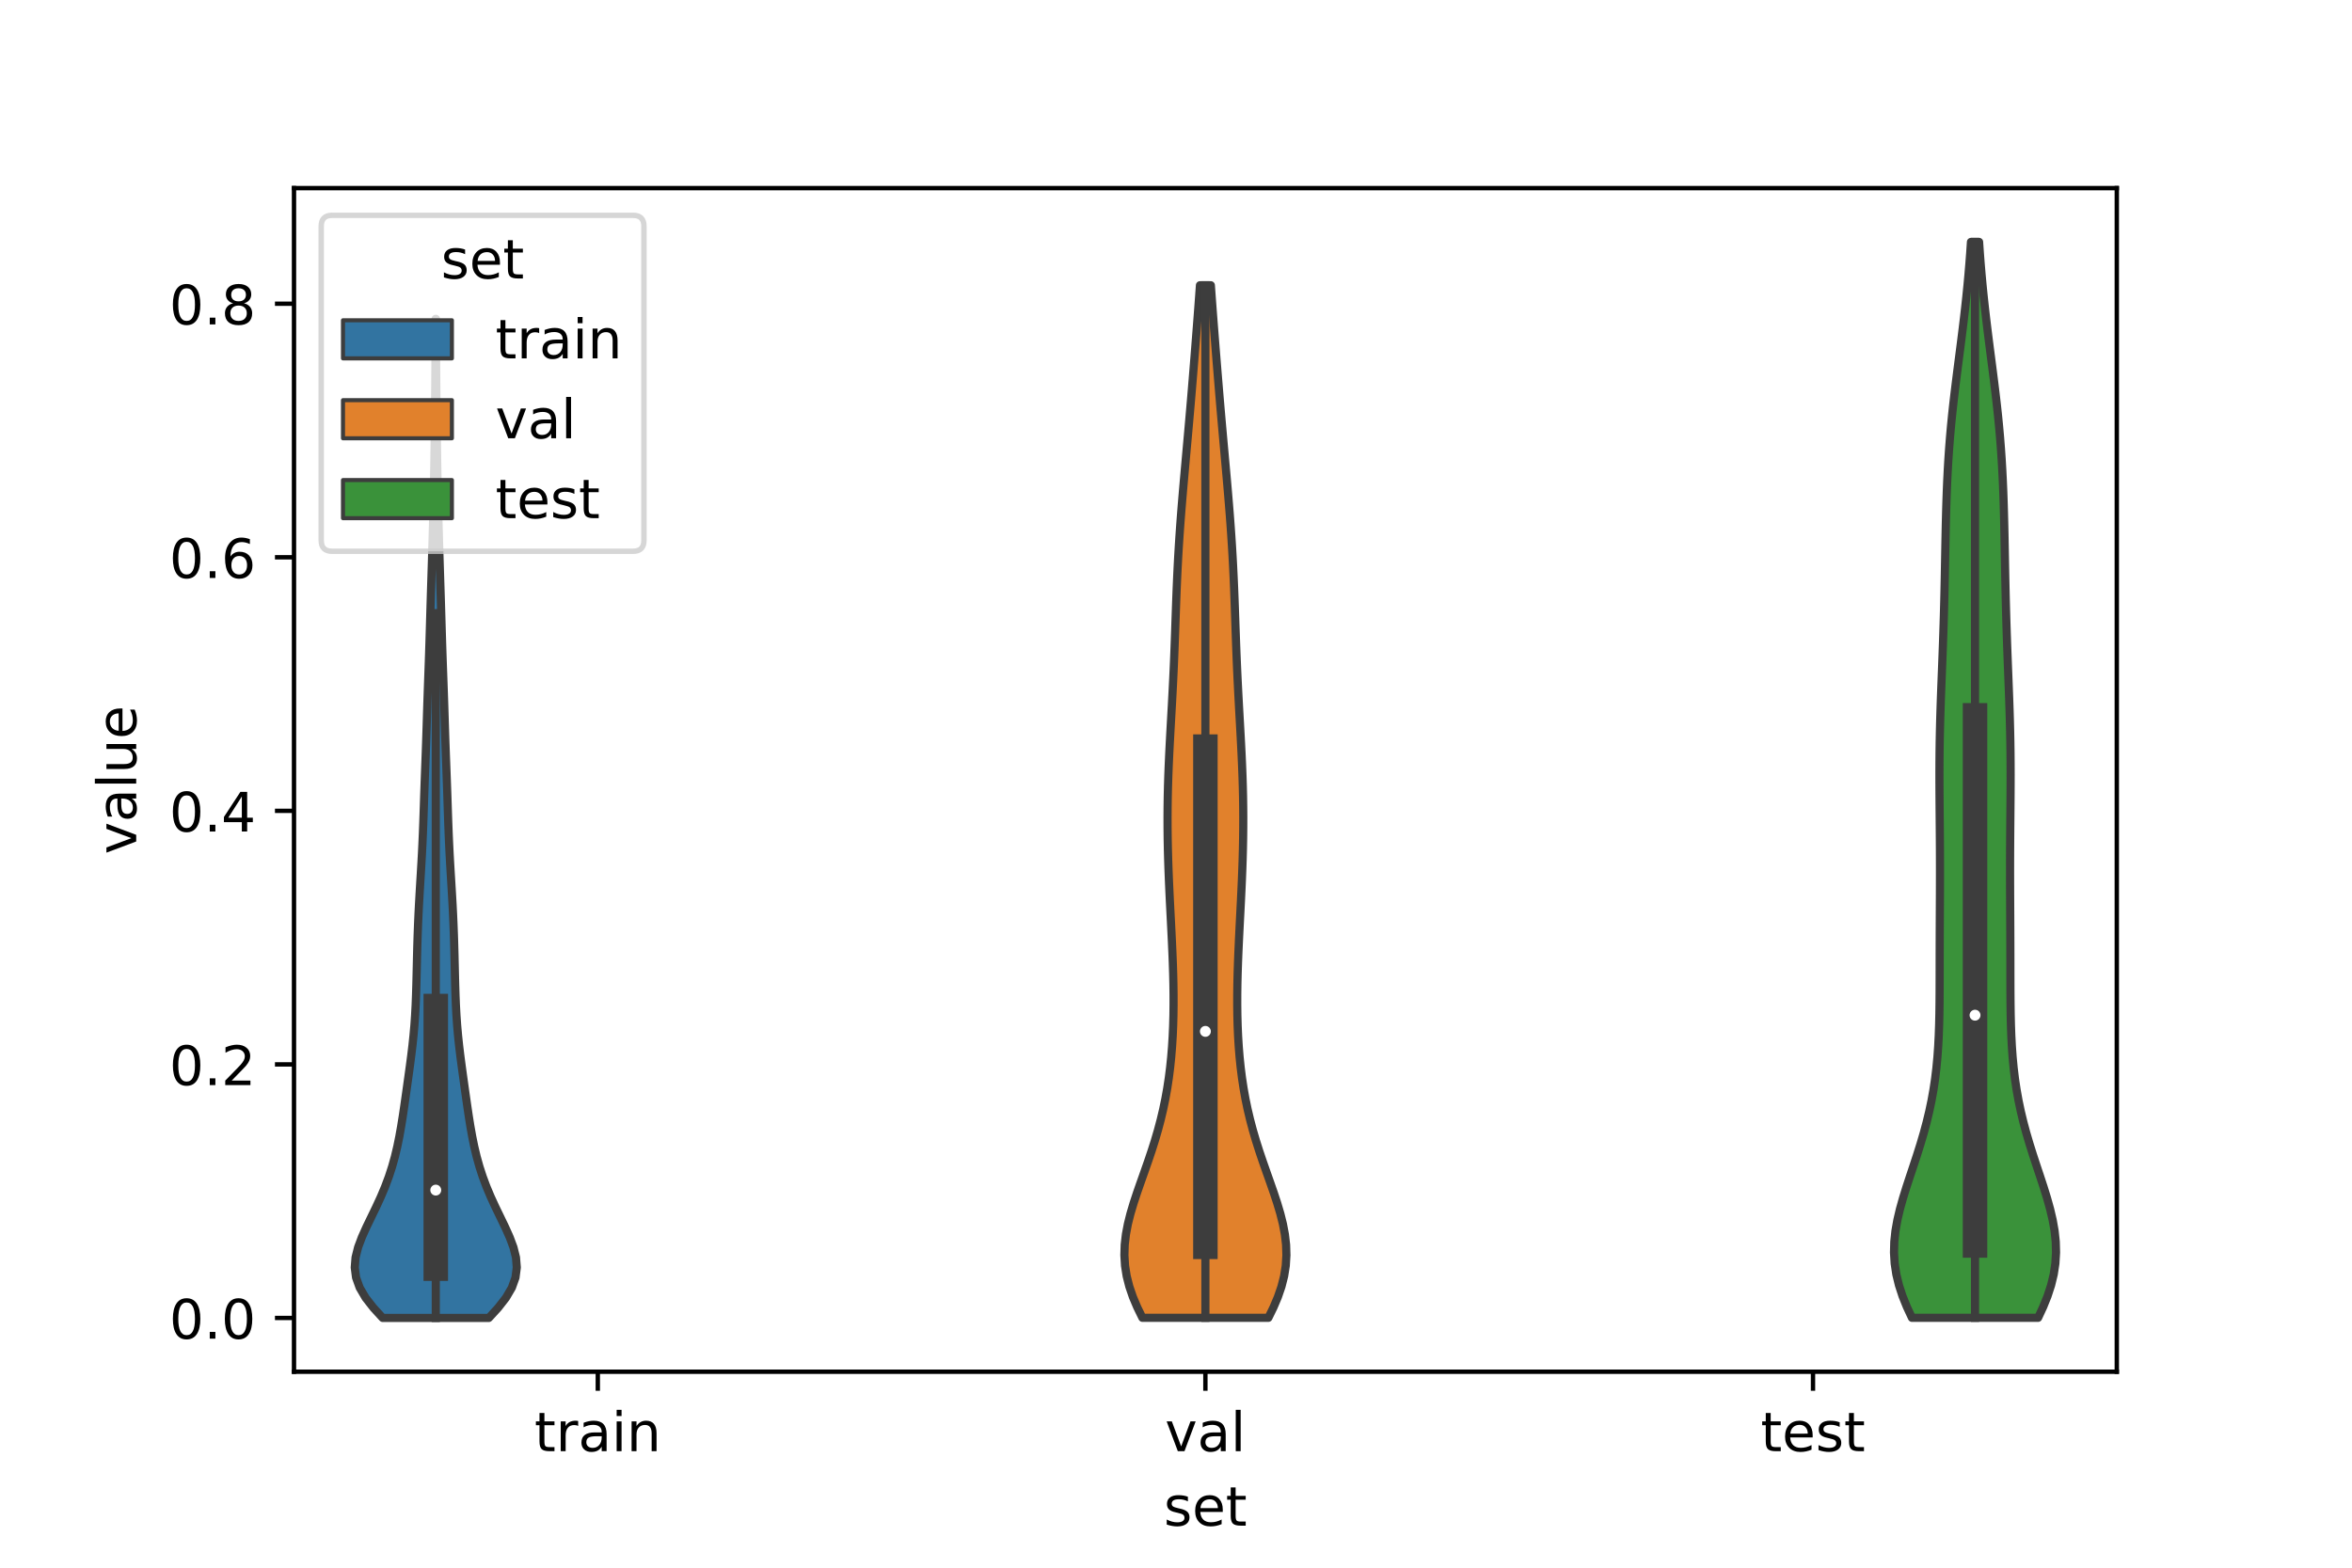 <?xml version="1.0" encoding="utf-8" standalone="no"?>
<!DOCTYPE svg PUBLIC "-//W3C//DTD SVG 1.1//EN"
  "http://www.w3.org/Graphics/SVG/1.1/DTD/svg11.dtd">
<!-- Created with matplotlib (https://matplotlib.org/) -->
<svg height="288pt" version="1.1" viewBox="0 0 432 288" width="432pt" xmlns="http://www.w3.org/2000/svg" xmlns:xlink="http://www.w3.org/1999/xlink">
 <defs>
  <style type="text/css">*{stroke-linecap:butt;stroke-linejoin:round;}</style>
 </defs>
 <g id="figure_1">
  <g id="patch_1">
   <path d="M 0 288 
L 432 288 
L 432 0 
L 0 0 
z
" style="fill:#ffffff;"/>
  </g>
  <g id="axes_1">
   <g id="patch_2">
    <path d="M 54 252 
L 388.8 252 
L 388.8 34.56 
L 54 34.56 
z
" style="fill:#ffffff;"/>
   </g>
   <g id="PolyCollection_1">
    <defs>
     <path d="M 89.79 -45.884 
L 70.29 -45.884 
L 68.595 -47.738 
L 67.149 -49.591 
L 66.063 -51.445 
L 65.398 -53.299 
L 65.16 -55.153 
L 65.31 -57.007 
L 65.775 -58.861 
L 66.468 -60.715 
L 67.301 -62.569 
L 68.197 -64.423 
L 69.094 -66.277 
L 69.948 -68.131 
L 70.729 -69.984 
L 71.422 -71.838 
L 72.024 -73.692 
L 72.54 -75.546 
L 72.98 -77.4 
L 73.357 -79.254 
L 73.686 -81.108 
L 73.982 -82.962 
L 74.256 -84.816 
L 74.52 -86.67 
L 74.78 -88.524 
L 75.038 -90.377 
L 75.292 -92.231 
L 75.534 -94.085 
L 75.757 -95.939 
L 75.952 -97.793 
L 76.115 -99.647 
L 76.244 -101.501 
L 76.343 -103.355 
L 76.416 -105.209 
L 76.473 -107.063 
L 76.519 -108.916 
L 76.562 -110.77 
L 76.606 -112.624 
L 76.656 -114.478 
L 76.715 -116.332 
L 76.784 -118.186 
L 76.866 -120.04 
L 76.96 -121.894 
L 77.065 -123.748 
L 77.175 -125.602 
L 77.288 -127.456 
L 77.397 -129.309 
L 77.5 -131.163 
L 77.591 -133.017 
L 77.672 -134.871 
L 77.743 -136.725 
L 77.807 -138.579 
L 77.868 -140.433 
L 77.929 -142.287 
L 77.994 -144.141 
L 78.062 -145.995 
L 78.131 -147.849 
L 78.2 -149.702 
L 78.266 -151.556 
L 78.327 -153.41 
L 78.385 -155.264 
L 78.442 -157.118 
L 78.501 -158.972 
L 78.563 -160.826 
L 78.629 -162.68 
L 78.696 -164.534 
L 78.762 -166.388 
L 78.825 -168.242 
L 78.884 -170.095 
L 78.94 -171.949 
L 78.994 -173.803 
L 79.048 -175.657 
L 79.103 -177.511 
L 79.16 -179.365 
L 79.219 -181.219 
L 79.277 -183.073 
L 79.335 -184.927 
L 79.391 -186.781 
L 79.445 -188.635 
L 79.497 -190.488 
L 79.546 -192.342 
L 79.593 -194.196 
L 79.637 -196.05 
L 79.679 -197.904 
L 79.718 -199.758 
L 79.753 -201.612 
L 79.784 -203.466 
L 79.812 -205.32 
L 79.837 -207.174 
L 79.859 -209.028 
L 79.881 -210.881 
L 79.901 -212.735 
L 79.92 -214.589 
L 79.938 -216.443 
L 79.954 -218.297 
L 79.967 -220.151 
L 79.978 -222.005 
L 79.986 -223.859 
L 79.992 -225.713 
L 79.998 -227.567 
L 80.003 -229.42 
L 80.077 -229.42 
L 80.077 -229.42 
L 80.082 -227.567 
L 80.088 -225.713 
L 80.094 -223.859 
L 80.102 -222.005 
L 80.113 -220.151 
L 80.126 -218.297 
L 80.142 -216.443 
L 80.16 -214.589 
L 80.179 -212.735 
L 80.199 -210.881 
L 80.221 -209.028 
L 80.243 -207.174 
L 80.268 -205.32 
L 80.296 -203.466 
L 80.327 -201.612 
L 80.362 -199.758 
L 80.401 -197.904 
L 80.443 -196.05 
L 80.487 -194.196 
L 80.534 -192.342 
L 80.583 -190.488 
L 80.635 -188.635 
L 80.689 -186.781 
L 80.745 -184.927 
L 80.803 -183.073 
L 80.861 -181.219 
L 80.92 -179.365 
L 80.977 -177.511 
L 81.032 -175.657 
L 81.086 -173.803 
L 81.14 -171.949 
L 81.196 -170.095 
L 81.255 -168.242 
L 81.318 -166.388 
L 81.384 -164.534 
L 81.451 -162.68 
L 81.517 -160.826 
L 81.579 -158.972 
L 81.638 -157.118 
L 81.695 -155.264 
L 81.753 -153.41 
L 81.814 -151.556 
L 81.88 -149.702 
L 81.949 -147.849 
L 82.018 -145.995 
L 82.086 -144.141 
L 82.151 -142.287 
L 82.212 -140.433 
L 82.273 -138.579 
L 82.337 -136.725 
L 82.408 -134.871 
L 82.489 -133.017 
L 82.58 -131.163 
L 82.683 -129.309 
L 82.792 -127.456 
L 82.905 -125.602 
L 83.015 -123.748 
L 83.12 -121.894 
L 83.214 -120.04 
L 83.296 -118.186 
L 83.365 -116.332 
L 83.424 -114.478 
L 83.474 -112.624 
L 83.518 -110.77 
L 83.561 -108.916 
L 83.607 -107.063 
L 83.664 -105.209 
L 83.737 -103.355 
L 83.836 -101.501 
L 83.965 -99.647 
L 84.128 -97.793 
L 84.323 -95.939 
L 84.546 -94.085 
L 84.788 -92.231 
L 85.042 -90.377 
L 85.3 -88.524 
L 85.56 -86.67 
L 85.824 -84.816 
L 86.098 -82.962 
L 86.394 -81.108 
L 86.723 -79.254 
L 87.1 -77.4 
L 87.54 -75.546 
L 88.056 -73.692 
L 88.658 -71.838 
L 89.351 -69.984 
L 90.132 -68.131 
L 90.986 -66.277 
L 91.883 -64.423 
L 92.779 -62.569 
L 93.612 -60.715 
L 94.305 -58.861 
L 94.77 -57.007 
L 94.92 -55.153 
L 94.682 -53.299 
L 94.017 -51.445 
L 92.931 -49.591 
L 91.485 -47.738 
L 89.79 -45.884 
z
" id="mfdf7bc8ee4" style="stroke:#3d3d3d;stroke-width:1.5;"/>
    </defs>
    <g clip-path="url(#p8ddab9f8fd)">
     <use style="fill:#3274a1;stroke:#3d3d3d;stroke-width:1.5;" x="0" xlink:href="#mfdf7bc8ee4" y="288"/>
    </g>
   </g>
   <g id="PolyCollection_2">
    <defs>
     <path d="M 232.968 -45.906 
L 209.832 -45.906 
L 208.894 -47.822 
L 208.083 -49.738 
L 207.426 -51.654 
L 206.94 -53.57 
L 206.638 -55.486 
L 206.52 -57.402 
L 206.579 -59.318 
L 206.801 -61.235 
L 207.164 -63.151 
L 207.644 -65.067 
L 208.215 -66.983 
L 208.847 -68.899 
L 209.516 -70.815 
L 210.196 -72.731 
L 210.868 -74.647 
L 211.515 -76.563 
L 212.124 -78.479 
L 212.686 -80.395 
L 213.194 -82.311 
L 213.648 -84.227 
L 214.046 -86.143 
L 214.389 -88.059 
L 214.68 -89.975 
L 214.922 -91.892 
L 215.119 -93.808 
L 215.275 -95.724 
L 215.393 -97.64 
L 215.476 -99.556 
L 215.528 -101.472 
L 215.551 -103.388 
L 215.549 -105.304 
L 215.524 -107.22 
L 215.479 -109.136 
L 215.417 -111.052 
L 215.342 -112.968 
L 215.256 -114.884 
L 215.164 -116.8 
L 215.067 -118.716 
L 214.969 -120.632 
L 214.872 -122.549 
L 214.781 -124.465 
L 214.696 -126.381 
L 214.621 -128.297 
L 214.557 -130.213 
L 214.506 -132.129 
L 214.47 -134.045 
L 214.449 -135.961 
L 214.444 -137.877 
L 214.457 -139.793 
L 214.486 -141.709 
L 214.531 -143.625 
L 214.592 -145.541 
L 214.666 -147.457 
L 214.752 -149.373 
L 214.848 -151.289 
L 214.95 -153.205 
L 215.056 -155.122 
L 215.163 -157.038 
L 215.269 -158.954 
L 215.37 -160.87 
L 215.467 -162.786 
L 215.557 -164.702 
L 215.64 -166.618 
L 215.716 -168.534 
L 215.787 -170.45 
L 215.855 -172.366 
L 215.92 -174.282 
L 215.987 -176.198 
L 216.056 -178.114 
L 216.131 -180.03 
L 216.214 -181.946 
L 216.306 -183.862 
L 216.408 -185.779 
L 216.521 -187.695 
L 216.645 -189.611 
L 216.779 -191.527 
L 216.923 -193.443 
L 217.075 -195.359 
L 217.235 -197.275 
L 217.399 -199.191 
L 217.568 -201.107 
L 217.739 -203.023 
L 217.911 -204.939 
L 218.083 -206.855 
L 218.254 -208.771 
L 218.423 -210.687 
L 218.589 -212.603 
L 218.753 -214.519 
L 218.913 -216.436 
L 219.071 -218.352 
L 219.227 -220.268 
L 219.381 -222.184 
L 219.533 -224.1 
L 219.683 -226.016 
L 219.832 -227.932 
L 219.979 -229.848 
L 220.123 -231.764 
L 220.263 -233.68 
L 220.399 -235.596 
L 222.401 -235.596 
L 222.401 -235.596 
L 222.537 -233.68 
L 222.677 -231.764 
L 222.821 -229.848 
L 222.968 -227.932 
L 223.117 -226.016 
L 223.267 -224.1 
L 223.419 -222.184 
L 223.573 -220.268 
L 223.729 -218.352 
L 223.887 -216.436 
L 224.047 -214.519 
L 224.211 -212.603 
L 224.377 -210.687 
L 224.546 -208.771 
L 224.717 -206.855 
L 224.889 -204.939 
L 225.061 -203.023 
L 225.232 -201.107 
L 225.401 -199.191 
L 225.565 -197.275 
L 225.725 -195.359 
L 225.877 -193.443 
L 226.021 -191.527 
L 226.155 -189.611 
L 226.279 -187.695 
L 226.392 -185.779 
L 226.494 -183.862 
L 226.586 -181.946 
L 226.669 -180.03 
L 226.744 -178.114 
L 226.813 -176.198 
L 226.88 -174.282 
L 226.945 -172.366 
L 227.013 -170.45 
L 227.084 -168.534 
L 227.16 -166.618 
L 227.243 -164.702 
L 227.333 -162.786 
L 227.43 -160.87 
L 227.531 -158.954 
L 227.637 -157.038 
L 227.744 -155.122 
L 227.85 -153.205 
L 227.952 -151.289 
L 228.048 -149.373 
L 228.134 -147.457 
L 228.208 -145.541 
L 228.269 -143.625 
L 228.314 -141.709 
L 228.343 -139.793 
L 228.356 -137.877 
L 228.351 -135.961 
L 228.33 -134.045 
L 228.294 -132.129 
L 228.243 -130.213 
L 228.179 -128.297 
L 228.104 -126.381 
L 228.019 -124.465 
L 227.928 -122.549 
L 227.831 -120.632 
L 227.733 -118.716 
L 227.636 -116.8 
L 227.544 -114.884 
L 227.458 -112.968 
L 227.383 -111.052 
L 227.321 -109.136 
L 227.276 -107.22 
L 227.251 -105.304 
L 227.249 -103.388 
L 227.272 -101.472 
L 227.324 -99.556 
L 227.407 -97.64 
L 227.525 -95.724 
L 227.681 -93.808 
L 227.878 -91.892 
L 228.12 -89.975 
L 228.411 -88.059 
L 228.754 -86.143 
L 229.152 -84.227 
L 229.606 -82.311 
L 230.114 -80.395 
L 230.676 -78.479 
L 231.285 -76.563 
L 231.932 -74.647 
L 232.604 -72.731 
L 233.284 -70.815 
L 233.953 -68.899 
L 234.585 -66.983 
L 235.156 -65.067 
L 235.636 -63.151 
L 235.999 -61.235 
L 236.221 -59.318 
L 236.28 -57.402 
L 236.162 -55.486 
L 235.86 -53.57 
L 235.374 -51.654 
L 234.717 -49.738 
L 233.906 -47.822 
L 232.968 -45.906 
z
" id="m7d99a62e9b" style="stroke:#3d3d3d;stroke-width:1.5;"/>
    </defs>
    <g clip-path="url(#p8ddab9f8fd)">
     <use style="fill:#e1812c;stroke:#3d3d3d;stroke-width:1.5;" x="0" xlink:href="#m7d99a62e9b" y="288"/>
    </g>
   </g>
   <g id="PolyCollection_3">
    <defs>
     <path d="M 374.342 -45.904 
L 351.178 -45.904 
L 350.246 -47.9 
L 349.441 -49.897 
L 348.788 -51.893 
L 348.305 -53.89 
L 348.002 -55.886 
L 347.88 -57.883 
L 347.933 -59.879 
L 348.145 -61.876 
L 348.498 -63.872 
L 348.966 -65.869 
L 349.523 -67.865 
L 350.142 -69.862 
L 350.796 -71.858 
L 351.462 -73.855 
L 352.118 -75.851 
L 352.747 -77.848 
L 353.336 -79.844 
L 353.873 -81.841 
L 354.354 -83.837 
L 354.773 -85.834 
L 355.13 -87.83 
L 355.427 -89.827 
L 355.667 -91.823 
L 355.855 -93.82 
L 355.997 -95.816 
L 356.099 -97.813 
L 356.17 -99.809 
L 356.215 -101.806 
L 356.241 -103.802 
L 356.255 -105.799 
L 356.261 -107.795 
L 356.264 -109.792 
L 356.266 -111.788 
L 356.27 -113.785 
L 356.276 -115.781 
L 356.284 -117.778 
L 356.294 -119.774 
L 356.304 -121.771 
L 356.314 -123.767 
L 356.32 -125.764 
L 356.323 -127.76 
L 356.321 -129.757 
L 356.315 -131.753 
L 356.303 -133.749 
L 356.288 -135.746 
L 356.27 -137.742 
L 356.253 -139.739 
L 356.237 -141.735 
L 356.226 -143.732 
L 356.222 -145.728 
L 356.228 -147.725 
L 356.244 -149.721 
L 356.272 -151.718 
L 356.312 -153.714 
L 356.362 -155.711 
L 356.422 -157.707 
L 356.49 -159.704 
L 356.564 -161.7 
L 356.641 -163.697 
L 356.719 -165.693 
L 356.795 -167.69 
L 356.868 -169.686 
L 356.936 -171.683 
L 357 -173.679 
L 357.057 -175.676 
L 357.109 -177.672 
L 357.156 -179.669 
L 357.198 -181.665 
L 357.237 -183.662 
L 357.274 -185.658 
L 357.311 -187.655 
L 357.35 -189.651 
L 357.393 -191.648 
L 357.443 -193.644 
L 357.501 -195.641 
L 357.57 -197.637 
L 357.653 -199.634 
L 357.752 -201.63 
L 357.868 -203.627 
L 358.005 -205.623 
L 358.161 -207.62 
L 358.338 -209.616 
L 358.534 -211.613 
L 358.749 -213.609 
L 358.978 -215.606 
L 359.221 -217.602 
L 359.472 -219.598 
L 359.729 -221.595 
L 359.987 -223.591 
L 360.242 -225.588 
L 360.491 -227.584 
L 360.731 -229.581 
L 360.959 -231.577 
L 361.174 -233.574 
L 361.374 -235.57 
L 361.558 -237.567 
L 361.726 -239.563 
L 361.878 -241.56 
L 362.014 -243.556 
L 363.506 -243.556 
L 363.506 -243.556 
L 363.642 -241.56 
L 363.794 -239.563 
L 363.962 -237.567 
L 364.146 -235.57 
L 364.346 -233.574 
L 364.561 -231.577 
L 364.789 -229.581 
L 365.029 -227.584 
L 365.278 -225.588 
L 365.533 -223.591 
L 365.791 -221.595 
L 366.048 -219.598 
L 366.299 -217.602 
L 366.542 -215.606 
L 366.771 -213.609 
L 366.986 -211.613 
L 367.182 -209.616 
L 367.359 -207.62 
L 367.515 -205.623 
L 367.652 -203.627 
L 367.768 -201.63 
L 367.867 -199.634 
L 367.95 -197.637 
L 368.019 -195.641 
L 368.077 -193.644 
L 368.127 -191.648 
L 368.17 -189.651 
L 368.209 -187.655 
L 368.246 -185.658 
L 368.283 -183.662 
L 368.322 -181.665 
L 368.364 -179.669 
L 368.411 -177.672 
L 368.463 -175.676 
L 368.52 -173.679 
L 368.584 -171.683 
L 368.652 -169.686 
L 368.725 -167.69 
L 368.801 -165.693 
L 368.879 -163.697 
L 368.956 -161.7 
L 369.03 -159.704 
L 369.098 -157.707 
L 369.158 -155.711 
L 369.208 -153.714 
L 369.248 -151.718 
L 369.276 -149.721 
L 369.292 -147.725 
L 369.298 -145.728 
L 369.294 -143.732 
L 369.283 -141.735 
L 369.267 -139.739 
L 369.25 -137.742 
L 369.232 -135.746 
L 369.217 -133.749 
L 369.205 -131.753 
L 369.199 -129.757 
L 369.197 -127.76 
L 369.2 -125.764 
L 369.206 -123.767 
L 369.216 -121.771 
L 369.226 -119.774 
L 369.236 -117.778 
L 369.244 -115.781 
L 369.25 -113.785 
L 369.254 -111.788 
L 369.256 -109.792 
L 369.259 -107.795 
L 369.265 -105.799 
L 369.279 -103.802 
L 369.305 -101.806 
L 369.35 -99.809 
L 369.421 -97.813 
L 369.523 -95.816 
L 369.665 -93.82 
L 369.853 -91.823 
L 370.093 -89.827 
L 370.39 -87.83 
L 370.747 -85.834 
L 371.166 -83.837 
L 371.647 -81.841 
L 372.184 -79.844 
L 372.773 -77.848 
L 373.402 -75.851 
L 374.058 -73.855 
L 374.724 -71.858 
L 375.378 -69.862 
L 375.997 -67.865 
L 376.554 -65.869 
L 377.022 -63.872 
L 377.375 -61.876 
L 377.587 -59.879 
L 377.64 -57.883 
L 377.518 -55.886 
L 377.215 -53.89 
L 376.732 -51.893 
L 376.079 -49.897 
L 375.274 -47.9 
L 374.342 -45.904 
z
" id="m92979d3ee3" style="stroke:#3d3d3d;stroke-width:1.5;"/>
    </defs>
    <g clip-path="url(#p8ddab9f8fd)">
     <use style="fill:#3a923a;stroke:#3d3d3d;stroke-width:1.5;" x="0" xlink:href="#m92979d3ee3" y="288"/>
    </g>
   </g>
   <g id="patch_3">
    <path clip-path="url(#p8ddab9f8fd)" d="M 109.8 242.123 
L 109.8 242.123 
L 109.8 242.123 
L 109.8 242.123 
z
" style="fill:#3274a1;stroke:#3d3d3d;stroke-linejoin:miter;stroke-width:0.75;"/>
   </g>
   <g id="patch_4">
    <path clip-path="url(#p8ddab9f8fd)" d="M 109.8 242.123 
L 109.8 242.123 
L 109.8 242.123 
L 109.8 242.123 
z
" style="fill:#e1812c;stroke:#3d3d3d;stroke-linejoin:miter;stroke-width:0.75;"/>
   </g>
   <g id="patch_5">
    <path clip-path="url(#p8ddab9f8fd)" d="M 109.8 242.123 
L 109.8 242.123 
L 109.8 242.123 
L 109.8 242.123 
z
" style="fill:#3a923a;stroke:#3d3d3d;stroke-linejoin:miter;stroke-width:0.75;"/>
   </g>
   <g id="matplotlib.axis_1">
    <g id="xtick_1">
     <g id="line2d_1">
      <defs>
       <path d="M 0 0 
L 0 3.5 
" id="m48861a2f15" style="stroke:#000000;stroke-width:0.8;"/>
      </defs>
      <g>
       <use style="stroke:#000000;stroke-width:0.8;" x="109.8" xlink:href="#m48861a2f15" y="252"/>
      </g>
     </g>
     <g id="text_1">
      <!-- train -->
      <g transform="translate(98.162 266.598)scale(0.1 -0.1)">
       <defs>
        <path d="M 18.312 70.219 
L 18.312 54.688 
L 36.812 54.688 
L 36.812 47.703 
L 18.312 47.703 
L 18.312 18.016 
Q 18.312 11.328 20.141 9.422 
Q 21.969 7.516 27.594 7.516 
L 36.812 7.516 
L 36.812 0 
L 27.594 0 
Q 17.188 0 13.234 3.875 
Q 9.281 7.766 9.281 18.016 
L 9.281 47.703 
L 2.688 47.703 
L 2.688 54.688 
L 9.281 54.688 
L 9.281 70.219 
z
" id="DejaVuSans-116"/>
        <path d="M 41.109 46.297 
Q 39.594 47.172 37.812 47.578 
Q 36.031 48 33.891 48 
Q 26.266 48 22.188 43.047 
Q 18.109 38.094 18.109 28.812 
L 18.109 0 
L 9.078 0 
L 9.078 54.688 
L 18.109 54.688 
L 18.109 46.188 
Q 20.953 51.172 25.484 53.578 
Q 30.031 56 36.531 56 
Q 37.453 56 38.578 55.875 
Q 39.703 55.766 41.062 55.516 
z
" id="DejaVuSans-114"/>
        <path d="M 34.281 27.484 
Q 23.391 27.484 19.188 25 
Q 14.984 22.516 14.984 16.5 
Q 14.984 11.719 18.141 8.906 
Q 21.297 6.109 26.703 6.109 
Q 34.188 6.109 38.703 11.406 
Q 43.219 16.703 43.219 25.484 
L 43.219 27.484 
z
M 52.203 31.203 
L 52.203 0 
L 43.219 0 
L 43.219 8.297 
Q 40.141 3.328 35.547 0.953 
Q 30.953 -1.422 24.312 -1.422 
Q 15.922 -1.422 10.953 3.297 
Q 6 8.016 6 15.922 
Q 6 25.141 12.172 29.828 
Q 18.359 34.516 30.609 34.516 
L 43.219 34.516 
L 43.219 35.406 
Q 43.219 41.609 39.141 45 
Q 35.062 48.391 27.688 48.391 
Q 23 48.391 18.547 47.266 
Q 14.109 46.141 10.016 43.891 
L 10.016 52.203 
Q 14.938 54.109 19.578 55.047 
Q 24.219 56 28.609 56 
Q 40.484 56 46.344 49.844 
Q 52.203 43.703 52.203 31.203 
z
" id="DejaVuSans-97"/>
        <path d="M 9.422 54.688 
L 18.406 54.688 
L 18.406 0 
L 9.422 0 
z
M 9.422 75.984 
L 18.406 75.984 
L 18.406 64.594 
L 9.422 64.594 
z
" id="DejaVuSans-105"/>
        <path d="M 54.891 33.016 
L 54.891 0 
L 45.906 0 
L 45.906 32.719 
Q 45.906 40.484 42.875 44.328 
Q 39.844 48.188 33.797 48.188 
Q 26.516 48.188 22.312 43.547 
Q 18.109 38.922 18.109 30.906 
L 18.109 0 
L 9.078 0 
L 9.078 54.688 
L 18.109 54.688 
L 18.109 46.188 
Q 21.344 51.125 25.703 53.562 
Q 30.078 56 35.797 56 
Q 45.219 56 50.047 50.172 
Q 54.891 44.344 54.891 33.016 
z
" id="DejaVuSans-110"/>
       </defs>
       <use xlink:href="#DejaVuSans-116"/>
       <use x="39.209" xlink:href="#DejaVuSans-114"/>
       <use x="80.322" xlink:href="#DejaVuSans-97"/>
       <use x="141.602" xlink:href="#DejaVuSans-105"/>
       <use x="169.385" xlink:href="#DejaVuSans-110"/>
      </g>
     </g>
    </g>
    <g id="xtick_2">
     <g id="line2d_2">
      <g>
       <use style="stroke:#000000;stroke-width:0.8;" x="221.4" xlink:href="#m48861a2f15" y="252"/>
      </g>
     </g>
     <g id="text_2">
      <!-- val -->
      <g transform="translate(213.988 266.598)scale(0.1 -0.1)">
       <defs>
        <path d="M 2.984 54.688 
L 12.5 54.688 
L 29.594 8.797 
L 46.688 54.688 
L 56.203 54.688 
L 35.688 0 
L 23.484 0 
z
" id="DejaVuSans-118"/>
        <path d="M 9.422 75.984 
L 18.406 75.984 
L 18.406 0 
L 9.422 0 
z
" id="DejaVuSans-108"/>
       </defs>
       <use xlink:href="#DejaVuSans-118"/>
       <use x="59.18" xlink:href="#DejaVuSans-97"/>
       <use x="120.459" xlink:href="#DejaVuSans-108"/>
      </g>
     </g>
    </g>
    <g id="xtick_3">
     <g id="line2d_3">
      <g>
       <use style="stroke:#000000;stroke-width:0.8;" x="333" xlink:href="#m48861a2f15" y="252"/>
      </g>
     </g>
     <g id="text_3">
      <!-- test -->
      <g transform="translate(323.398 266.598)scale(0.1 -0.1)">
       <defs>
        <path d="M 56.203 29.594 
L 56.203 25.203 
L 14.891 25.203 
Q 15.484 15.922 20.484 11.062 
Q 25.484 6.203 34.422 6.203 
Q 39.594 6.203 44.453 7.469 
Q 49.312 8.734 54.109 11.281 
L 54.109 2.781 
Q 49.266 0.734 44.188 -0.344 
Q 39.109 -1.422 33.891 -1.422 
Q 20.797 -1.422 13.156 6.188 
Q 5.516 13.812 5.516 26.812 
Q 5.516 40.234 12.766 48.109 
Q 20.016 56 32.328 56 
Q 43.359 56 49.781 48.891 
Q 56.203 41.797 56.203 29.594 
z
M 47.219 32.234 
Q 47.125 39.594 43.094 43.984 
Q 39.062 48.391 32.422 48.391 
Q 24.906 48.391 20.391 44.141 
Q 15.875 39.891 15.188 32.172 
z
" id="DejaVuSans-101"/>
        <path d="M 44.281 53.078 
L 44.281 44.578 
Q 40.484 46.531 36.375 47.5 
Q 32.281 48.484 27.875 48.484 
Q 21.188 48.484 17.844 46.438 
Q 14.5 44.391 14.5 40.281 
Q 14.5 37.156 16.891 35.375 
Q 19.281 33.594 26.516 31.984 
L 29.594 31.297 
Q 39.156 29.25 43.188 25.516 
Q 47.219 21.781 47.219 15.094 
Q 47.219 7.469 41.188 3.016 
Q 35.156 -1.422 24.609 -1.422 
Q 20.219 -1.422 15.453 -0.562 
Q 10.688 0.297 5.422 2 
L 5.422 11.281 
Q 10.406 8.688 15.234 7.391 
Q 20.062 6.109 24.812 6.109 
Q 31.156 6.109 34.562 8.281 
Q 37.984 10.453 37.984 14.406 
Q 37.984 18.062 35.516 20.016 
Q 33.062 21.969 24.703 23.781 
L 21.578 24.516 
Q 13.234 26.266 9.516 29.906 
Q 5.812 33.547 5.812 39.891 
Q 5.812 47.609 11.281 51.797 
Q 16.75 56 26.812 56 
Q 31.781 56 36.172 55.266 
Q 40.578 54.547 44.281 53.078 
z
" id="DejaVuSans-115"/>
       </defs>
       <use xlink:href="#DejaVuSans-116"/>
       <use x="39.209" xlink:href="#DejaVuSans-101"/>
       <use x="100.732" xlink:href="#DejaVuSans-115"/>
       <use x="152.832" xlink:href="#DejaVuSans-116"/>
      </g>
     </g>
    </g>
    <g id="text_4">
     <!-- set -->
     <g transform="translate(213.759 280.277)scale(0.1 -0.1)">
      <use xlink:href="#DejaVuSans-115"/>
      <use x="52.1" xlink:href="#DejaVuSans-101"/>
      <use x="113.623" xlink:href="#DejaVuSans-116"/>
     </g>
    </g>
   </g>
   <g id="matplotlib.axis_2">
    <g id="ytick_1">
     <g id="line2d_4">
      <defs>
       <path d="M 0 0 
L -3.5 0 
" id="m6885d82692" style="stroke:#000000;stroke-width:0.8;"/>
      </defs>
      <g>
       <use style="stroke:#000000;stroke-width:0.8;" x="54" xlink:href="#m6885d82692" y="242.123"/>
      </g>
     </g>
     <g id="text_5">
      <!-- 0.0 -->
      <g transform="translate(31.097 245.923)scale(0.1 -0.1)">
       <defs>
        <path d="M 31.781 66.406 
Q 24.172 66.406 20.328 58.906 
Q 16.5 51.422 16.5 36.375 
Q 16.5 21.391 20.328 13.891 
Q 24.172 6.391 31.781 6.391 
Q 39.453 6.391 43.281 13.891 
Q 47.125 21.391 47.125 36.375 
Q 47.125 51.422 43.281 58.906 
Q 39.453 66.406 31.781 66.406 
z
M 31.781 74.219 
Q 44.047 74.219 50.516 64.516 
Q 56.984 54.828 56.984 36.375 
Q 56.984 17.969 50.516 8.266 
Q 44.047 -1.422 31.781 -1.422 
Q 19.531 -1.422 13.062 8.266 
Q 6.594 17.969 6.594 36.375 
Q 6.594 54.828 13.062 64.516 
Q 19.531 74.219 31.781 74.219 
z
" id="DejaVuSans-48"/>
        <path d="M 10.688 12.406 
L 21 12.406 
L 21 0 
L 10.688 0 
z
" id="DejaVuSans-46"/>
       </defs>
       <use xlink:href="#DejaVuSans-48"/>
       <use x="63.623" xlink:href="#DejaVuSans-46"/>
       <use x="95.41" xlink:href="#DejaVuSans-48"/>
      </g>
     </g>
    </g>
    <g id="ytick_2">
     <g id="line2d_5">
      <g>
       <use style="stroke:#000000;stroke-width:0.8;" x="54" xlink:href="#m6885d82692" y="195.542"/>
      </g>
     </g>
     <g id="text_6">
      <!-- 0.2 -->
      <g transform="translate(31.097 199.341)scale(0.1 -0.1)">
       <defs>
        <path d="M 19.188 8.297 
L 53.609 8.297 
L 53.609 0 
L 7.328 0 
L 7.328 8.297 
Q 12.938 14.109 22.625 23.891 
Q 32.328 33.688 34.812 36.531 
Q 39.547 41.844 41.422 45.531 
Q 43.312 49.219 43.312 52.781 
Q 43.312 58.594 39.234 62.25 
Q 35.156 65.922 28.609 65.922 
Q 23.969 65.922 18.812 64.312 
Q 13.672 62.703 7.812 59.422 
L 7.812 69.391 
Q 13.766 71.781 18.938 73 
Q 24.125 74.219 28.422 74.219 
Q 39.75 74.219 46.484 68.547 
Q 53.219 62.891 53.219 53.422 
Q 53.219 48.922 51.531 44.891 
Q 49.859 40.875 45.406 35.406 
Q 44.188 33.984 37.641 27.219 
Q 31.109 20.453 19.188 8.297 
z
" id="DejaVuSans-50"/>
       </defs>
       <use xlink:href="#DejaVuSans-48"/>
       <use x="63.623" xlink:href="#DejaVuSans-46"/>
       <use x="95.41" xlink:href="#DejaVuSans-50"/>
      </g>
     </g>
    </g>
    <g id="ytick_3">
     <g id="line2d_6">
      <g>
       <use style="stroke:#000000;stroke-width:0.8;" x="54" xlink:href="#m6885d82692" y="148.961"/>
      </g>
     </g>
     <g id="text_7">
      <!-- 0.4 -->
      <g transform="translate(31.097 152.76)scale(0.1 -0.1)">
       <defs>
        <path d="M 37.797 64.312 
L 12.891 25.391 
L 37.797 25.391 
z
M 35.203 72.906 
L 47.609 72.906 
L 47.609 25.391 
L 58.016 25.391 
L 58.016 17.188 
L 47.609 17.188 
L 47.609 0 
L 37.797 0 
L 37.797 17.188 
L 4.891 17.188 
L 4.891 26.703 
z
" id="DejaVuSans-52"/>
       </defs>
       <use xlink:href="#DejaVuSans-48"/>
       <use x="63.623" xlink:href="#DejaVuSans-46"/>
       <use x="95.41" xlink:href="#DejaVuSans-52"/>
      </g>
     </g>
    </g>
    <g id="ytick_4">
     <g id="line2d_7">
      <g>
       <use style="stroke:#000000;stroke-width:0.8;" x="54" xlink:href="#m6885d82692" y="102.379"/>
      </g>
     </g>
     <g id="text_8">
      <!-- 0.6 -->
      <g transform="translate(31.097 106.179)scale(0.1 -0.1)">
       <defs>
        <path d="M 33.016 40.375 
Q 26.375 40.375 22.484 35.828 
Q 18.609 31.297 18.609 23.391 
Q 18.609 15.531 22.484 10.953 
Q 26.375 6.391 33.016 6.391 
Q 39.656 6.391 43.531 10.953 
Q 47.406 15.531 47.406 23.391 
Q 47.406 31.297 43.531 35.828 
Q 39.656 40.375 33.016 40.375 
z
M 52.594 71.297 
L 52.594 62.312 
Q 48.875 64.062 45.094 64.984 
Q 41.312 65.922 37.594 65.922 
Q 27.828 65.922 22.672 59.328 
Q 17.531 52.734 16.797 39.406 
Q 19.672 43.656 24.016 45.922 
Q 28.375 48.188 33.594 48.188 
Q 44.578 48.188 50.953 41.516 
Q 57.328 34.859 57.328 23.391 
Q 57.328 12.156 50.688 5.359 
Q 44.047 -1.422 33.016 -1.422 
Q 20.359 -1.422 13.672 8.266 
Q 6.984 17.969 6.984 36.375 
Q 6.984 53.656 15.188 63.938 
Q 23.391 74.219 37.203 74.219 
Q 40.922 74.219 44.703 73.484 
Q 48.484 72.75 52.594 71.297 
z
" id="DejaVuSans-54"/>
       </defs>
       <use xlink:href="#DejaVuSans-48"/>
       <use x="63.623" xlink:href="#DejaVuSans-46"/>
       <use x="95.41" xlink:href="#DejaVuSans-54"/>
      </g>
     </g>
    </g>
    <g id="ytick_5">
     <g id="line2d_8">
      <g>
       <use style="stroke:#000000;stroke-width:0.8;" x="54" xlink:href="#m6885d82692" y="55.798"/>
      </g>
     </g>
     <g id="text_9">
      <!-- 0.8 -->
      <g transform="translate(31.097 59.597)scale(0.1 -0.1)">
       <defs>
        <path d="M 31.781 34.625 
Q 24.75 34.625 20.719 30.859 
Q 16.703 27.094 16.703 20.516 
Q 16.703 13.922 20.719 10.156 
Q 24.75 6.391 31.781 6.391 
Q 38.812 6.391 42.859 10.172 
Q 46.922 13.969 46.922 20.516 
Q 46.922 27.094 42.891 30.859 
Q 38.875 34.625 31.781 34.625 
z
M 21.922 38.812 
Q 15.578 40.375 12.031 44.719 
Q 8.5 49.078 8.5 55.328 
Q 8.5 64.062 14.719 69.141 
Q 20.953 74.219 31.781 74.219 
Q 42.672 74.219 48.875 69.141 
Q 55.078 64.062 55.078 55.328 
Q 55.078 49.078 51.531 44.719 
Q 48 40.375 41.703 38.812 
Q 48.828 37.156 52.797 32.312 
Q 56.781 27.484 56.781 20.516 
Q 56.781 9.906 50.312 4.234 
Q 43.844 -1.422 31.781 -1.422 
Q 19.734 -1.422 13.25 4.234 
Q 6.781 9.906 6.781 20.516 
Q 6.781 27.484 10.781 32.312 
Q 14.797 37.156 21.922 38.812 
z
M 18.312 54.391 
Q 18.312 48.734 21.844 45.562 
Q 25.391 42.391 31.781 42.391 
Q 38.141 42.391 41.719 45.562 
Q 45.312 48.734 45.312 54.391 
Q 45.312 60.062 41.719 63.234 
Q 38.141 66.406 31.781 66.406 
Q 25.391 66.406 21.844 63.234 
Q 18.312 60.062 18.312 54.391 
z
" id="DejaVuSans-56"/>
       </defs>
       <use xlink:href="#DejaVuSans-48"/>
       <use x="63.623" xlink:href="#DejaVuSans-46"/>
       <use x="95.41" xlink:href="#DejaVuSans-56"/>
      </g>
     </g>
    </g>
    <g id="text_10">
     <!-- value -->
     <g transform="translate(25.017 156.938)rotate(-90)scale(0.1 -0.1)">
      <defs>
       <path d="M 8.5 21.578 
L 8.5 54.688 
L 17.484 54.688 
L 17.484 21.922 
Q 17.484 14.156 20.5 10.266 
Q 23.531 6.391 29.594 6.391 
Q 36.859 6.391 41.078 11.031 
Q 45.312 15.672 45.312 23.688 
L 45.312 54.688 
L 54.297 54.688 
L 54.297 0 
L 45.312 0 
L 45.312 8.406 
Q 42.047 3.422 37.719 1 
Q 33.406 -1.422 27.688 -1.422 
Q 18.266 -1.422 13.375 4.438 
Q 8.5 10.297 8.5 21.578 
z
M 31.109 56 
z
" id="DejaVuSans-117"/>
      </defs>
      <use xlink:href="#DejaVuSans-118"/>
      <use x="59.18" xlink:href="#DejaVuSans-97"/>
      <use x="120.459" xlink:href="#DejaVuSans-108"/>
      <use x="148.242" xlink:href="#DejaVuSans-117"/>
      <use x="211.621" xlink:href="#DejaVuSans-101"/>
     </g>
    </g>
   </g>
   <g id="line2d_9">
    <path clip-path="url(#p8ddab9f8fd)" d="M 80.04 242.116 
L 80.04 112.641 
" style="fill:none;stroke:#3d3d3d;stroke-linecap:square;stroke-width:1.5;"/>
   </g>
   <g id="line2d_10">
    <path clip-path="url(#p8ddab9f8fd)" d="M 80.04 233.066 
L 80.04 184.82 
" style="fill:none;stroke:#3d3d3d;stroke-linecap:square;stroke-width:4.5;"/>
   </g>
   <g id="line2d_11">
    <path clip-path="url(#p8ddab9f8fd)" d="M 221.4 242.094 
L 221.4 52.404 
" style="fill:none;stroke:#3d3d3d;stroke-linecap:square;stroke-width:1.5;"/>
   </g>
   <g id="line2d_12">
    <path clip-path="url(#p8ddab9f8fd)" d="M 221.4 229.063 
L 221.4 137.166 
" style="fill:none;stroke:#3d3d3d;stroke-linecap:square;stroke-width:4.5;"/>
   </g>
   <g id="line2d_13">
    <path clip-path="url(#p8ddab9f8fd)" d="M 362.76 242.096 
L 362.76 44.444 
" style="fill:none;stroke:#3d3d3d;stroke-linecap:square;stroke-width:1.5;"/>
   </g>
   <g id="line2d_14">
    <path clip-path="url(#p8ddab9f8fd)" d="M 362.76 228.804 
L 362.76 131.414 
" style="fill:none;stroke:#3d3d3d;stroke-linecap:square;stroke-width:4.5;"/>
   </g>
   <g id="patch_6">
    <path d="M 54 252 
L 54 34.56 
" style="fill:none;stroke:#000000;stroke-linecap:square;stroke-linejoin:miter;stroke-width:0.8;"/>
   </g>
   <g id="patch_7">
    <path d="M 388.8 252 
L 388.8 34.56 
" style="fill:none;stroke:#000000;stroke-linecap:square;stroke-linejoin:miter;stroke-width:0.8;"/>
   </g>
   <g id="patch_8">
    <path d="M 54 252 
L 388.8 252 
" style="fill:none;stroke:#000000;stroke-linecap:square;stroke-linejoin:miter;stroke-width:0.8;"/>
   </g>
   <g id="patch_9">
    <path d="M 54 34.56 
L 388.8 34.56 
" style="fill:none;stroke:#000000;stroke-linecap:square;stroke-linejoin:miter;stroke-width:0.8;"/>
   </g>
   <g id="PathCollection_1">
    <defs>
     <path d="M 0 1.5 
C 0.398 1.5 0.779 1.342 1.061 1.061 
C 1.342 0.779 1.5 0.398 1.5 0 
C 1.5 -0.398 1.342 -0.779 1.061 -1.061 
C 0.779 -1.342 0.398 -1.5 0 -1.5 
C -0.398 -1.5 -0.779 -1.342 -1.061 -1.061 
C -1.342 -0.779 -1.5 -0.398 -1.5 0 
C -1.5 0.398 -1.342 0.779 -1.061 1.061 
C -0.779 1.342 -0.398 1.5 0 1.5 
z
" id="m972f30f142" style="stroke:#3d3d3d;"/>
    </defs>
    <g clip-path="url(#p8ddab9f8fd)">
     <use style="fill:#ffffff;stroke:#3d3d3d;" x="80.04" xlink:href="#m972f30f142" y="218.635"/>
    </g>
   </g>
   <g id="PathCollection_2">
    <g clip-path="url(#p8ddab9f8fd)">
     <use style="fill:#ffffff;stroke:#3d3d3d;" x="221.4" xlink:href="#m972f30f142" y="189.476"/>
    </g>
   </g>
   <g id="PathCollection_3">
    <g clip-path="url(#p8ddab9f8fd)">
     <use style="fill:#ffffff;stroke:#3d3d3d;" x="362.76" xlink:href="#m972f30f142" y="186.502"/>
    </g>
   </g>
   <g id="legend_1">
    <g id="patch_10">
     <path d="M 61 101.272 
L 116.275 101.272 
Q 118.275 101.272 118.275 99.272 
L 118.275 41.56 
Q 118.275 39.56 116.275 39.56 
L 61 39.56 
Q 59 39.56 59 41.56 
L 59 99.272 
Q 59 101.272 61 101.272 
z
" style="fill:#ffffff;opacity:0.8;stroke:#cccccc;stroke-linejoin:miter;"/>
    </g>
    <g id="text_11">
     <!-- set -->
     <g transform="translate(80.996 51.158)scale(0.1 -0.1)">
      <use xlink:href="#DejaVuSans-115"/>
      <use x="52.1" xlink:href="#DejaVuSans-101"/>
      <use x="113.623" xlink:href="#DejaVuSans-116"/>
     </g>
    </g>
    <g id="patch_11">
     <path d="M 63 65.837 
L 83 65.837 
L 83 58.837 
L 63 58.837 
z
" style="fill:#3274a1;stroke:#3d3d3d;stroke-linejoin:miter;stroke-width:0.75;"/>
    </g>
    <g id="text_12">
     <!-- train -->
     <g transform="translate(91 65.837)scale(0.1 -0.1)">
      <use xlink:href="#DejaVuSans-116"/>
      <use x="39.209" xlink:href="#DejaVuSans-114"/>
      <use x="80.322" xlink:href="#DejaVuSans-97"/>
      <use x="141.602" xlink:href="#DejaVuSans-105"/>
      <use x="169.385" xlink:href="#DejaVuSans-110"/>
     </g>
    </g>
    <g id="patch_12">
     <path d="M 63 80.515 
L 83 80.515 
L 83 73.515 
L 63 73.515 
z
" style="fill:#e1812c;stroke:#3d3d3d;stroke-linejoin:miter;stroke-width:0.75;"/>
    </g>
    <g id="text_13">
     <!-- val -->
     <g transform="translate(91 80.515)scale(0.1 -0.1)">
      <use xlink:href="#DejaVuSans-118"/>
      <use x="59.18" xlink:href="#DejaVuSans-97"/>
      <use x="120.459" xlink:href="#DejaVuSans-108"/>
     </g>
    </g>
    <g id="patch_13">
     <path d="M 63 95.193 
L 83 95.193 
L 83 88.193 
L 63 88.193 
z
" style="fill:#3a923a;stroke:#3d3d3d;stroke-linejoin:miter;stroke-width:0.75;"/>
    </g>
    <g id="text_14">
     <!-- test -->
     <g transform="translate(91 95.193)scale(0.1 -0.1)">
      <use xlink:href="#DejaVuSans-116"/>
      <use x="39.209" xlink:href="#DejaVuSans-101"/>
      <use x="100.732" xlink:href="#DejaVuSans-115"/>
      <use x="152.832" xlink:href="#DejaVuSans-116"/>
     </g>
    </g>
   </g>
  </g>
 </g>
 <defs>
  <clipPath id="p8ddab9f8fd">
   <rect height="217.44" width="334.8" x="54" y="34.56"/>
  </clipPath>
 </defs>
</svg>
